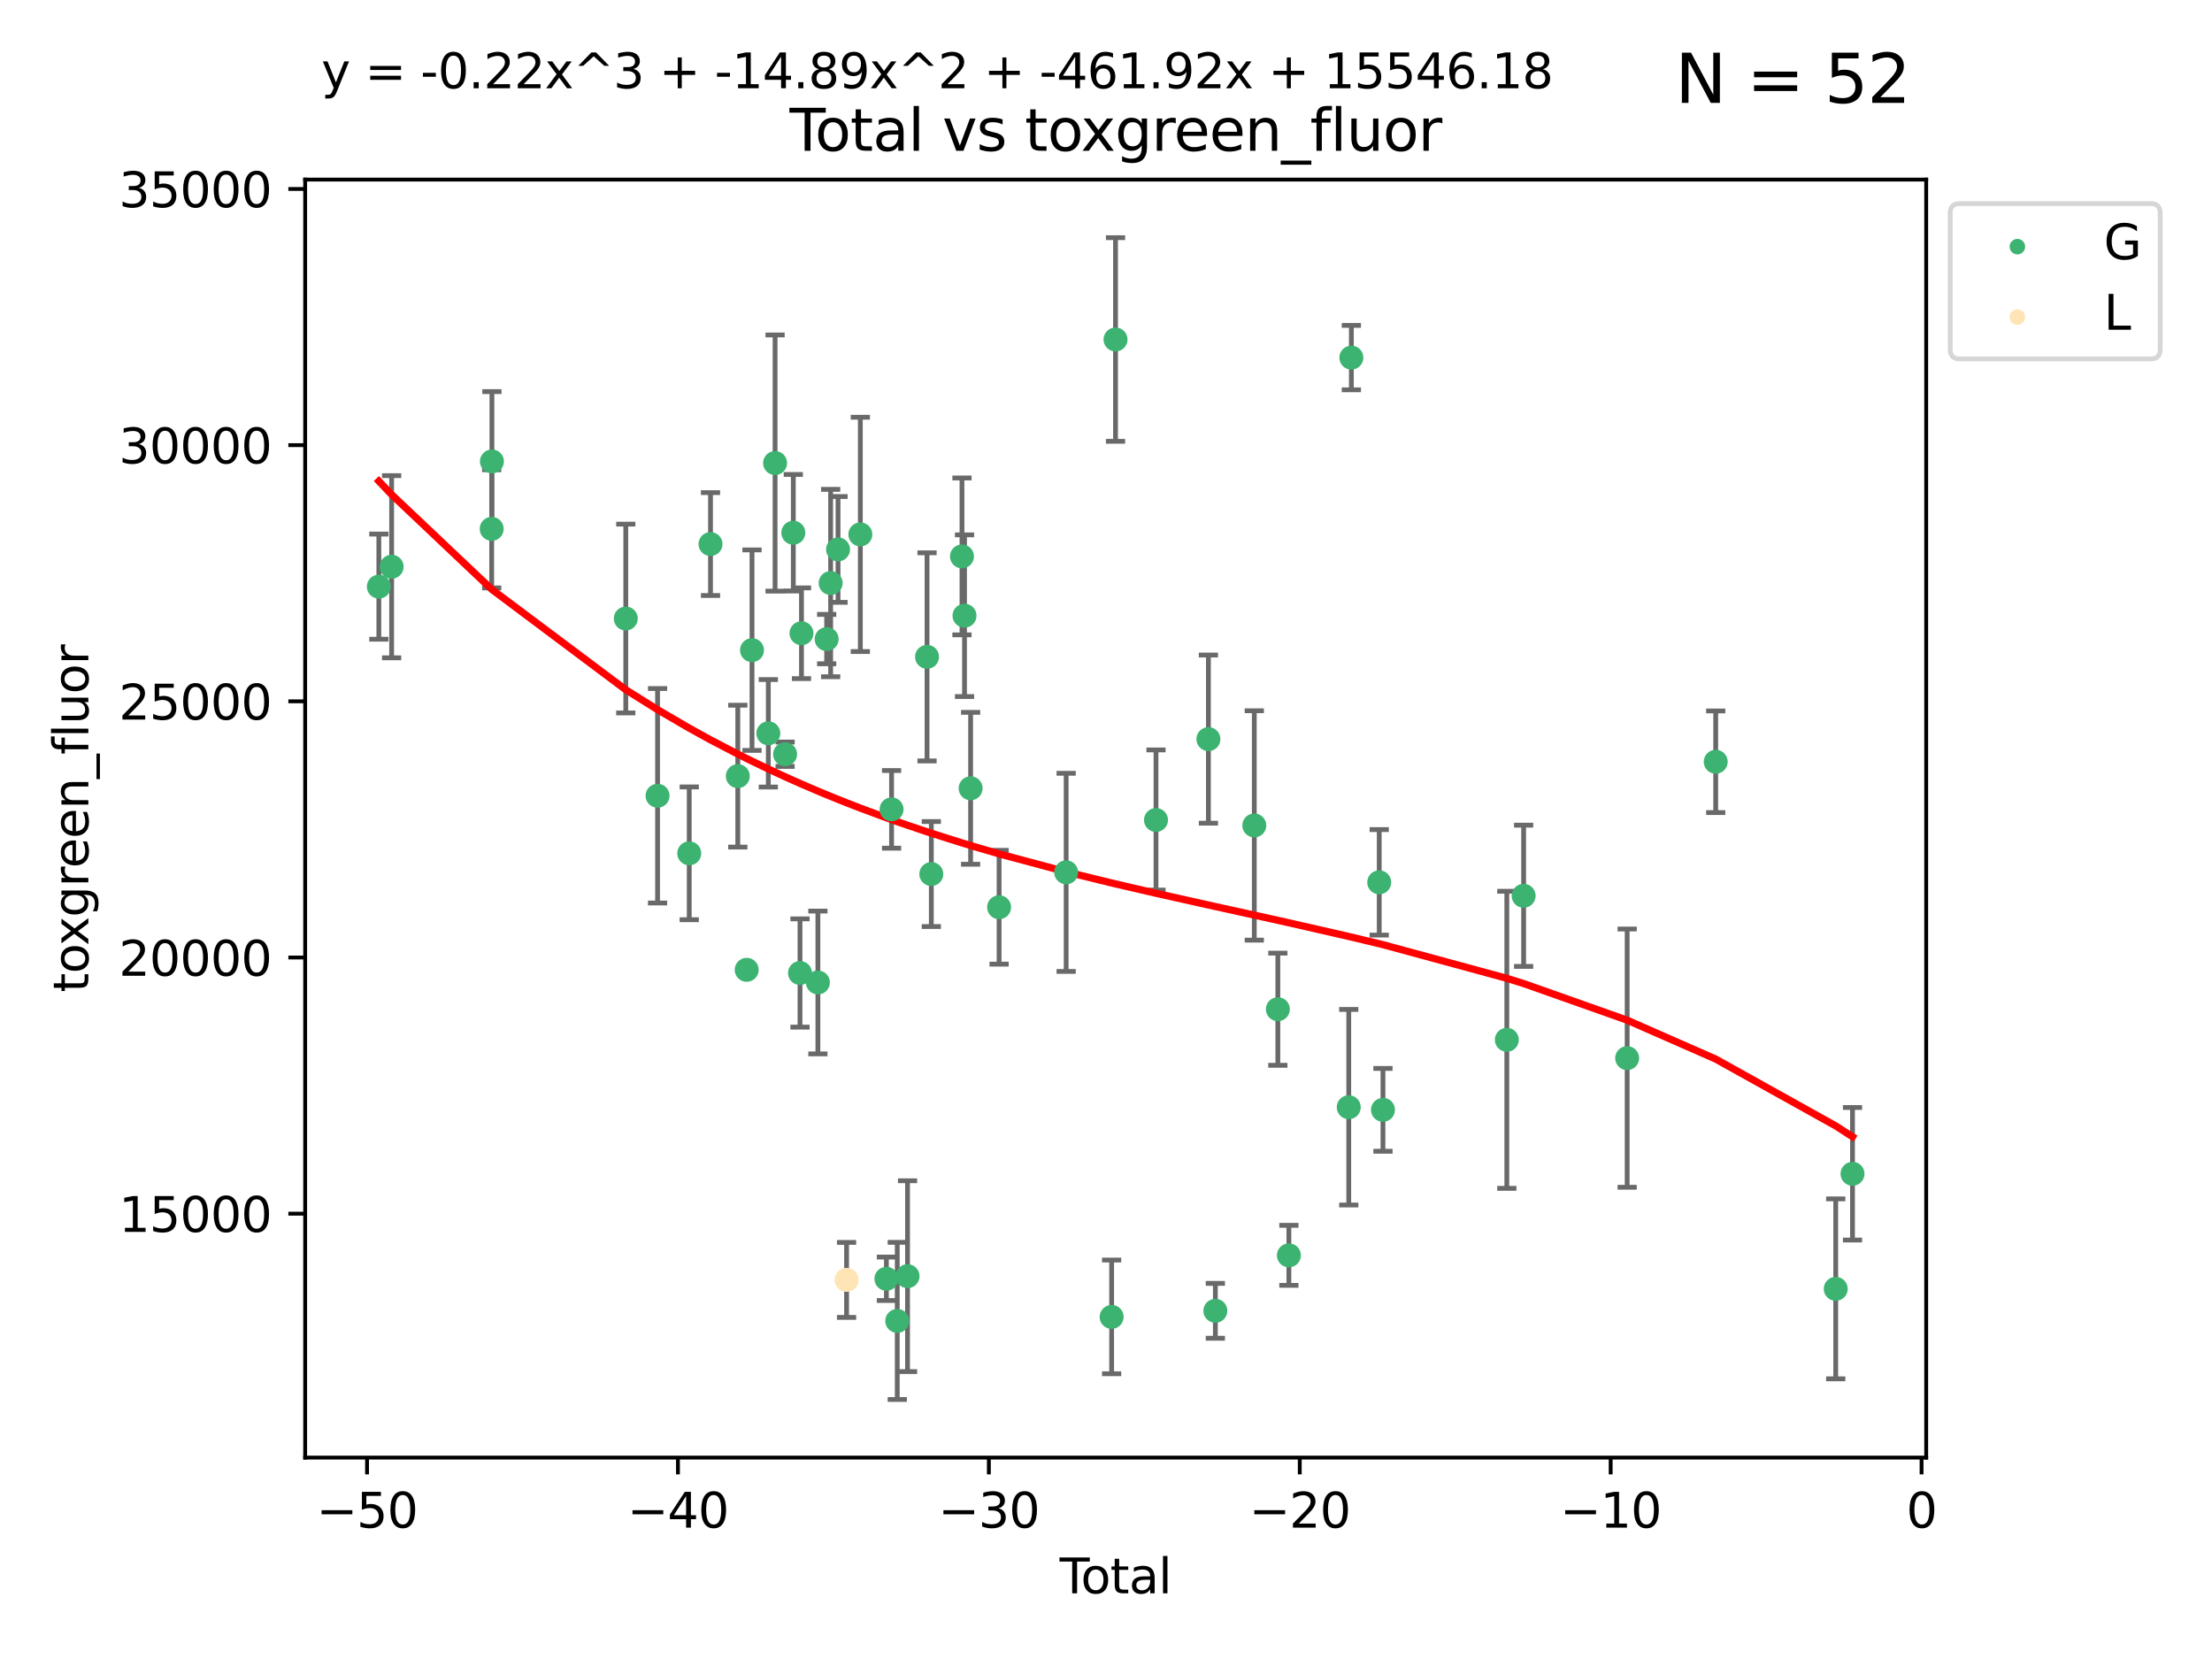 <?xml version="1.0" encoding="utf-8" standalone="no"?>
<!DOCTYPE svg PUBLIC "-//W3C//DTD SVG 1.1//EN"
  "http://www.w3.org/Graphics/SVG/1.1/DTD/svg11.dtd">
<svg xmlns:xlink="http://www.w3.org/1999/xlink" width="460.8pt" height="345.6pt" viewBox="0 0 460.8 345.6" xmlns="http://www.w3.org/2000/svg" version="1.1">
 <defs>
  <style type="text/css">*{stroke-linejoin: round; stroke-linecap: butt}</style>
 </defs>
 <g id="figure_1">
  <g id="patch_1">
   <path d="M 0 345.6 
L 460.8 345.6 
L 460.8 0 
L 0 0 
z
" style="fill: #ffffff"/>
  </g>
  <g id="axes_1">
   <g id="patch_2">
    <path d="M 63.571 303.64 
L 401.26 303.64 
L 401.26 37.411 
L 63.571 37.411 
z
" style="fill: #ffffff"/>
   </g>
   <g id="PathCollection_1">
    <defs>
     <path id="mb3a499cd19" d="M 0 1.118 
C 0.297 1.118 0.581 1 0.791 0.791 
C 1 0.581 1.118 0.297 1.118 0 
C 1.118 -0.297 1 -0.581 0.791 -0.791 
C 0.581 -1 0.297 -1.118 0 -1.118 
C -0.297 -1.118 -0.581 -1 -0.791 -0.791 
C -1 -0.581 -1.118 -0.297 -1.118 0 
C -1.118 0.297 -1 0.581 -0.791 0.791 
C -0.581 1 -0.297 1.118 0 1.118 
z
" style="stroke: #3cb371"/>
    </defs>
    <g clip-path="url(#pb1981b9538)">
     <use xlink:href="#mb3a499cd19" x="78.921" y="122.205" style="fill: #3cb371; stroke: #3cb371"/>
     <use xlink:href="#mb3a499cd19" x="81.585" y="118.06" style="fill: #3cb371; stroke: #3cb371"/>
     <use xlink:href="#mb3a499cd19" x="102.426" y="110.173" style="fill: #3cb371; stroke: #3cb371"/>
     <use xlink:href="#mb3a499cd19" x="102.476" y="96.122" style="fill: #3cb371; stroke: #3cb371"/>
     <use xlink:href="#mb3a499cd19" x="130.362" y="128.851" style="fill: #3cb371; stroke: #3cb371"/>
     <use xlink:href="#mb3a499cd19" x="136.981" y="165.771" style="fill: #3cb371; stroke: #3cb371"/>
     <use xlink:href="#mb3a499cd19" x="143.58" y="177.765" style="fill: #3cb371; stroke: #3cb371"/>
     <use xlink:href="#mb3a499cd19" x="148.013" y="113.337" style="fill: #3cb371; stroke: #3cb371"/>
     <use xlink:href="#mb3a499cd19" x="153.697" y="161.683" style="fill: #3cb371; stroke: #3cb371"/>
     <use xlink:href="#mb3a499cd19" x="155.551" y="202.031" style="fill: #3cb371; stroke: #3cb371"/>
     <use xlink:href="#mb3a499cd19" x="156.656" y="135.439" style="fill: #3cb371; stroke: #3cb371"/>
     <use xlink:href="#mb3a499cd19" x="160.055" y="152.759" style="fill: #3cb371; stroke: #3cb371"/>
     <use xlink:href="#mb3a499cd19" x="161.465" y="96.462" style="fill: #3cb371; stroke: #3cb371"/>
     <use xlink:href="#mb3a499cd19" x="163.55" y="157.12" style="fill: #3cb371; stroke: #3cb371"/>
     <use xlink:href="#mb3a499cd19" x="165.261" y="110.976" style="fill: #3cb371; stroke: #3cb371"/>
     <use xlink:href="#mb3a499cd19" x="166.655" y="202.696" style="fill: #3cb371; stroke: #3cb371"/>
     <use xlink:href="#mb3a499cd19" x="166.964" y="131.919" style="fill: #3cb371; stroke: #3cb371"/>
     <use xlink:href="#mb3a499cd19" x="170.383" y="204.667" style="fill: #3cb371; stroke: #3cb371"/>
     <use xlink:href="#mb3a499cd19" x="172.208" y="133.135" style="fill: #3cb371; stroke: #3cb371"/>
     <use xlink:href="#mb3a499cd19" x="173.039" y="121.458" style="fill: #3cb371; stroke: #3cb371"/>
     <use xlink:href="#mb3a499cd19" x="174.578" y="114.455" style="fill: #3cb371; stroke: #3cb371"/>
     <use xlink:href="#mb3a499cd19" x="179.225" y="111.326" style="fill: #3cb371; stroke: #3cb371"/>
     <use xlink:href="#mb3a499cd19" x="184.653" y="266.394" style="fill: #3cb371; stroke: #3cb371"/>
     <use xlink:href="#mb3a499cd19" x="185.73" y="168.602" style="fill: #3cb371; stroke: #3cb371"/>
     <use xlink:href="#mb3a499cd19" x="186.915" y="275.172" style="fill: #3cb371; stroke: #3cb371"/>
     <use xlink:href="#mb3a499cd19" x="189.057" y="265.85" style="fill: #3cb371; stroke: #3cb371"/>
     <use xlink:href="#mb3a499cd19" x="193.118" y="136.835" style="fill: #3cb371; stroke: #3cb371"/>
     <use xlink:href="#mb3a499cd19" x="194.01" y="182.076" style="fill: #3cb371; stroke: #3cb371"/>
     <use xlink:href="#mb3a499cd19" x="200.398" y="115.908" style="fill: #3cb371; stroke: #3cb371"/>
     <use xlink:href="#mb3a499cd19" x="200.926" y="128.26" style="fill: #3cb371; stroke: #3cb371"/>
     <use xlink:href="#mb3a499cd19" x="202.198" y="164.215" style="fill: #3cb371; stroke: #3cb371"/>
     <use xlink:href="#mb3a499cd19" x="208.13" y="188.993" style="fill: #3cb371; stroke: #3cb371"/>
     <use xlink:href="#mb3a499cd19" x="222.101" y="181.726" style="fill: #3cb371; stroke: #3cb371"/>
     <use xlink:href="#mb3a499cd19" x="231.574" y="274.335" style="fill: #3cb371; stroke: #3cb371"/>
     <use xlink:href="#mb3a499cd19" x="232.384" y="70.721" style="fill: #3cb371; stroke: #3cb371"/>
     <use xlink:href="#mb3a499cd19" x="240.814" y="170.823" style="fill: #3cb371; stroke: #3cb371"/>
     <use xlink:href="#mb3a499cd19" x="251.734" y="153.972" style="fill: #3cb371; stroke: #3cb371"/>
     <use xlink:href="#mb3a499cd19" x="253.181" y="273.065" style="fill: #3cb371; stroke: #3cb371"/>
     <use xlink:href="#mb3a499cd19" x="261.293" y="171.956" style="fill: #3cb371; stroke: #3cb371"/>
     <use xlink:href="#mb3a499cd19" x="266.199" y="210.239" style="fill: #3cb371; stroke: #3cb371"/>
     <use xlink:href="#mb3a499cd19" x="268.5" y="261.512" style="fill: #3cb371; stroke: #3cb371"/>
     <use xlink:href="#mb3a499cd19" x="280.97" y="230.656" style="fill: #3cb371; stroke: #3cb371"/>
     <use xlink:href="#mb3a499cd19" x="281.512" y="74.498" style="fill: #3cb371; stroke: #3cb371"/>
     <use xlink:href="#mb3a499cd19" x="287.318" y="183.805" style="fill: #3cb371; stroke: #3cb371"/>
     <use xlink:href="#mb3a499cd19" x="288.097" y="231.199" style="fill: #3cb371; stroke: #3cb371"/>
     <use xlink:href="#mb3a499cd19" x="313.898" y="216.609" style="fill: #3cb371; stroke: #3cb371"/>
     <use xlink:href="#mb3a499cd19" x="317.401" y="186.608" style="fill: #3cb371; stroke: #3cb371"/>
     <use xlink:href="#mb3a499cd19" x="338.967" y="220.428" style="fill: #3cb371; stroke: #3cb371"/>
     <use xlink:href="#mb3a499cd19" x="357.415" y="158.687" style="fill: #3cb371; stroke: #3cb371"/>
     <use xlink:href="#mb3a499cd19" x="382.415" y="268.492" style="fill: #3cb371; stroke: #3cb371"/>
     <use xlink:href="#mb3a499cd19" x="385.911" y="244.52" style="fill: #3cb371; stroke: #3cb371"/>
    </g>
   </g>
   <g id="PathCollection_2">
    <defs>
     <path id="m0cbe80bf72" d="M 0 1.118 
C 0.297 1.118 0.581 1 0.791 0.791 
C 1 0.581 1.118 0.297 1.118 0 
C 1.118 -0.297 1 -0.581 0.791 -0.791 
C 0.581 -1 0.297 -1.118 0 -1.118 
C -0.297 -1.118 -0.581 -1 -0.791 -0.791 
C -1 -0.581 -1.118 -0.297 -1.118 0 
C -1.118 0.297 -1 0.581 -0.791 0.791 
C -0.581 1 -0.297 1.118 0 1.118 
z
" style="stroke: #ffe4b5"/>
    </defs>
    <g clip-path="url(#pb1981b9538)">
     <use xlink:href="#m0cbe80bf72" x="176.357" y="266.626" style="fill: #ffe4b5; stroke: #ffe4b5"/>
    </g>
   </g>
   <g id="matplotlib.axis_1">
    <g id="xtick_1">
     <g id="line2d_1">
      <defs>
       <path id="m868b2efceb" d="M 0 0 
L 0 3.5 
" style="stroke: #000000; stroke-width: 0.8"/>
      </defs>
      <g>
       <use xlink:href="#m868b2efceb" x="76.462" y="303.64" style="stroke: #000000; stroke-width: 0.8"/>
      </g>
     </g>
     <g id="text_1">
      <!-- −50 -->
      <g transform="translate(65.909 318.238)scale(0.1 -0.1)">
       <defs>
        <path id="DejaVuSans-2212" d="M 678 2272 
L 4684 2272 
L 4684 1741 
L 678 1741 
L 678 2272 
z
" transform="scale(0.016)"/>
        <path id="DejaVuSans-35" d="M 691 4666 
L 3169 4666 
L 3169 4134 
L 1269 4134 
L 1269 2991 
Q 1406 3038 1543 3061 
Q 1681 3084 1819 3084 
Q 2600 3084 3056 2656 
Q 3513 2228 3513 1497 
Q 3513 744 3044 326 
Q 2575 -91 1722 -91 
Q 1428 -91 1123 -41 
Q 819 9 494 109 
L 494 744 
Q 775 591 1075 516 
Q 1375 441 1709 441 
Q 2250 441 2565 725 
Q 2881 1009 2881 1497 
Q 2881 1984 2565 2268 
Q 2250 2553 1709 2553 
Q 1456 2553 1204 2497 
Q 953 2441 691 2322 
L 691 4666 
z
" transform="scale(0.016)"/>
        <path id="DejaVuSans-30" d="M 2034 4250 
Q 1547 4250 1301 3770 
Q 1056 3291 1056 2328 
Q 1056 1369 1301 889 
Q 1547 409 2034 409 
Q 2525 409 2770 889 
Q 3016 1369 3016 2328 
Q 3016 3291 2770 3770 
Q 2525 4250 2034 4250 
z
M 2034 4750 
Q 2819 4750 3233 4129 
Q 3647 3509 3647 2328 
Q 3647 1150 3233 529 
Q 2819 -91 2034 -91 
Q 1250 -91 836 529 
Q 422 1150 422 2328 
Q 422 3509 836 4129 
Q 1250 4750 2034 4750 
z
" transform="scale(0.016)"/>
       </defs>
       <use xlink:href="#DejaVuSans-2212"/>
       <use xlink:href="#DejaVuSans-35" x="83.789"/>
       <use xlink:href="#DejaVuSans-30" x="147.412"/>
      </g>
     </g>
    </g>
    <g id="xtick_2">
     <g id="line2d_2">
      <g>
       <use xlink:href="#m868b2efceb" x="141.229" y="303.64" style="stroke: #000000; stroke-width: 0.8"/>
      </g>
     </g>
     <g id="text_2">
      <!-- −40 -->
      <g transform="translate(130.676 318.238)scale(0.1 -0.1)">
       <defs>
        <path id="DejaVuSans-34" d="M 2419 4116 
L 825 1625 
L 2419 1625 
L 2419 4116 
z
M 2253 4666 
L 3047 4666 
L 3047 1625 
L 3713 1625 
L 3713 1100 
L 3047 1100 
L 3047 0 
L 2419 0 
L 2419 1100 
L 313 1100 
L 313 1709 
L 2253 4666 
z
" transform="scale(0.016)"/>
       </defs>
       <use xlink:href="#DejaVuSans-2212"/>
       <use xlink:href="#DejaVuSans-34" x="83.789"/>
       <use xlink:href="#DejaVuSans-30" x="147.412"/>
      </g>
     </g>
    </g>
    <g id="xtick_3">
     <g id="line2d_3">
      <g>
       <use xlink:href="#m868b2efceb" x="205.996" y="303.64" style="stroke: #000000; stroke-width: 0.8"/>
      </g>
     </g>
     <g id="text_3">
      <!-- −30 -->
      <g transform="translate(195.444 318.238)scale(0.1 -0.1)">
       <defs>
        <path id="DejaVuSans-33" d="M 2597 2516 
Q 3050 2419 3304 2112 
Q 3559 1806 3559 1356 
Q 3559 666 3084 287 
Q 2609 -91 1734 -91 
Q 1441 -91 1130 -33 
Q 819 25 488 141 
L 488 750 
Q 750 597 1062 519 
Q 1375 441 1716 441 
Q 2309 441 2620 675 
Q 2931 909 2931 1356 
Q 2931 1769 2642 2001 
Q 2353 2234 1838 2234 
L 1294 2234 
L 1294 2753 
L 1863 2753 
Q 2328 2753 2575 2939 
Q 2822 3125 2822 3475 
Q 2822 3834 2567 4026 
Q 2313 4219 1838 4219 
Q 1578 4219 1281 4162 
Q 984 4106 628 3988 
L 628 4550 
Q 988 4650 1302 4700 
Q 1616 4750 1894 4750 
Q 2613 4750 3031 4423 
Q 3450 4097 3450 3541 
Q 3450 3153 3228 2886 
Q 3006 2619 2597 2516 
z
" transform="scale(0.016)"/>
       </defs>
       <use xlink:href="#DejaVuSans-2212"/>
       <use xlink:href="#DejaVuSans-33" x="83.789"/>
       <use xlink:href="#DejaVuSans-30" x="147.412"/>
      </g>
     </g>
    </g>
    <g id="xtick_4">
     <g id="line2d_4">
      <g>
       <use xlink:href="#m868b2efceb" x="270.763" y="303.64" style="stroke: #000000; stroke-width: 0.8"/>
      </g>
     </g>
     <g id="text_4">
      <!-- −20 -->
      <g transform="translate(260.211 318.238)scale(0.1 -0.1)">
       <defs>
        <path id="DejaVuSans-32" d="M 1228 531 
L 3431 531 
L 3431 0 
L 469 0 
L 469 531 
Q 828 903 1448 1529 
Q 2069 2156 2228 2338 
Q 2531 2678 2651 2914 
Q 2772 3150 2772 3378 
Q 2772 3750 2511 3984 
Q 2250 4219 1831 4219 
Q 1534 4219 1204 4116 
Q 875 4013 500 3803 
L 500 4441 
Q 881 4594 1212 4672 
Q 1544 4750 1819 4750 
Q 2544 4750 2975 4387 
Q 3406 4025 3406 3419 
Q 3406 3131 3298 2873 
Q 3191 2616 2906 2266 
Q 2828 2175 2409 1742 
Q 1991 1309 1228 531 
z
" transform="scale(0.016)"/>
       </defs>
       <use xlink:href="#DejaVuSans-2212"/>
       <use xlink:href="#DejaVuSans-32" x="83.789"/>
       <use xlink:href="#DejaVuSans-30" x="147.412"/>
      </g>
     </g>
    </g>
    <g id="xtick_5">
     <g id="line2d_5">
      <g>
       <use xlink:href="#m868b2efceb" x="335.531" y="303.64" style="stroke: #000000; stroke-width: 0.8"/>
      </g>
     </g>
     <g id="text_5">
      <!-- −10 -->
      <g transform="translate(324.978 318.238)scale(0.1 -0.1)">
       <defs>
        <path id="DejaVuSans-31" d="M 794 531 
L 1825 531 
L 1825 4091 
L 703 3866 
L 703 4441 
L 1819 4666 
L 2450 4666 
L 2450 531 
L 3481 531 
L 3481 0 
L 794 0 
L 794 531 
z
" transform="scale(0.016)"/>
       </defs>
       <use xlink:href="#DejaVuSans-2212"/>
       <use xlink:href="#DejaVuSans-31" x="83.789"/>
       <use xlink:href="#DejaVuSans-30" x="147.412"/>
      </g>
     </g>
    </g>
    <g id="xtick_6">
     <g id="line2d_6">
      <g>
       <use xlink:href="#m868b2efceb" x="400.298" y="303.64" style="stroke: #000000; stroke-width: 0.8"/>
      </g>
     </g>
     <g id="text_6">
      <!-- 0 -->
      <g transform="translate(397.117 318.238)scale(0.1 -0.1)">
       <use xlink:href="#DejaVuSans-30"/>
      </g>
     </g>
    </g>
    <g id="text_7">
     <!-- Total -->
     <g transform="translate(220.739 331.917)scale(0.1 -0.1)">
      <defs>
       <path id="DejaVuSans-54" d="M -19 4666 
L 3928 4666 
L 3928 4134 
L 2272 4134 
L 2272 0 
L 1638 0 
L 1638 4134 
L -19 4134 
L -19 4666 
z
" transform="scale(0.016)"/>
       <path id="DejaVuSans-6f" d="M 1959 3097 
Q 1497 3097 1228 2736 
Q 959 2375 959 1747 
Q 959 1119 1226 758 
Q 1494 397 1959 397 
Q 2419 397 2687 759 
Q 2956 1122 2956 1747 
Q 2956 2369 2687 2733 
Q 2419 3097 1959 3097 
z
M 1959 3584 
Q 2709 3584 3137 3096 
Q 3566 2609 3566 1747 
Q 3566 888 3137 398 
Q 2709 -91 1959 -91 
Q 1206 -91 779 398 
Q 353 888 353 1747 
Q 353 2609 779 3096 
Q 1206 3584 1959 3584 
z
" transform="scale(0.016)"/>
       <path id="DejaVuSans-74" d="M 1172 4494 
L 1172 3500 
L 2356 3500 
L 2356 3053 
L 1172 3053 
L 1172 1153 
Q 1172 725 1289 603 
Q 1406 481 1766 481 
L 2356 481 
L 2356 0 
L 1766 0 
Q 1100 0 847 248 
Q 594 497 594 1153 
L 594 3053 
L 172 3053 
L 172 3500 
L 594 3500 
L 594 4494 
L 1172 4494 
z
" transform="scale(0.016)"/>
       <path id="DejaVuSans-61" d="M 2194 1759 
Q 1497 1759 1228 1600 
Q 959 1441 959 1056 
Q 959 750 1161 570 
Q 1363 391 1709 391 
Q 2188 391 2477 730 
Q 2766 1069 2766 1631 
L 2766 1759 
L 2194 1759 
z
M 3341 1997 
L 3341 0 
L 2766 0 
L 2766 531 
Q 2569 213 2275 61 
Q 1981 -91 1556 -91 
Q 1019 -91 701 211 
Q 384 513 384 1019 
Q 384 1609 779 1909 
Q 1175 2209 1959 2209 
L 2766 2209 
L 2766 2266 
Q 2766 2663 2505 2880 
Q 2244 3097 1772 3097 
Q 1472 3097 1187 3025 
Q 903 2953 641 2809 
L 641 3341 
Q 956 3463 1253 3523 
Q 1550 3584 1831 3584 
Q 2591 3584 2966 3190 
Q 3341 2797 3341 1997 
z
" transform="scale(0.016)"/>
       <path id="DejaVuSans-6c" d="M 603 4863 
L 1178 4863 
L 1178 0 
L 603 0 
L 603 4863 
z
" transform="scale(0.016)"/>
      </defs>
      <use xlink:href="#DejaVuSans-54"/>
      <use xlink:href="#DejaVuSans-6f" x="44.084"/>
      <use xlink:href="#DejaVuSans-74" x="105.266"/>
      <use xlink:href="#DejaVuSans-61" x="144.475"/>
      <use xlink:href="#DejaVuSans-6c" x="205.754"/>
     </g>
    </g>
   </g>
   <g id="matplotlib.axis_2">
    <g id="ytick_1">
     <g id="line2d_7">
      <defs>
       <path id="m6bf82a3329" d="M 0 0 
L -3.5 0 
" style="stroke: #000000; stroke-width: 0.8"/>
      </defs>
      <g>
       <use xlink:href="#m6bf82a3329" x="63.571" y="252.829" style="stroke: #000000; stroke-width: 0.8"/>
      </g>
     </g>
     <g id="text_8">
      <!-- 15000 -->
      <g transform="translate(24.759 256.628)scale(0.1 -0.1)">
       <use xlink:href="#DejaVuSans-31"/>
       <use xlink:href="#DejaVuSans-35" x="63.623"/>
       <use xlink:href="#DejaVuSans-30" x="127.246"/>
       <use xlink:href="#DejaVuSans-30" x="190.869"/>
       <use xlink:href="#DejaVuSans-30" x="254.492"/>
      </g>
     </g>
    </g>
    <g id="ytick_2">
     <g id="line2d_8">
      <g>
       <use xlink:href="#m6bf82a3329" x="63.571" y="199.464" style="stroke: #000000; stroke-width: 0.8"/>
      </g>
     </g>
     <g id="text_9">
      <!-- 20000 -->
      <g transform="translate(24.759 203.263)scale(0.1 -0.1)">
       <use xlink:href="#DejaVuSans-32"/>
       <use xlink:href="#DejaVuSans-30" x="63.623"/>
       <use xlink:href="#DejaVuSans-30" x="127.246"/>
       <use xlink:href="#DejaVuSans-30" x="190.869"/>
       <use xlink:href="#DejaVuSans-30" x="254.492"/>
      </g>
     </g>
    </g>
    <g id="ytick_3">
     <g id="line2d_9">
      <g>
       <use xlink:href="#m6bf82a3329" x="63.571" y="146.098" style="stroke: #000000; stroke-width: 0.8"/>
      </g>
     </g>
     <g id="text_10">
      <!-- 25000 -->
      <g transform="translate(24.759 149.897)scale(0.1 -0.1)">
       <use xlink:href="#DejaVuSans-32"/>
       <use xlink:href="#DejaVuSans-35" x="63.623"/>
       <use xlink:href="#DejaVuSans-30" x="127.246"/>
       <use xlink:href="#DejaVuSans-30" x="190.869"/>
       <use xlink:href="#DejaVuSans-30" x="254.492"/>
      </g>
     </g>
    </g>
    <g id="ytick_4">
     <g id="line2d_10">
      <g>
       <use xlink:href="#m6bf82a3329" x="63.571" y="92.733" style="stroke: #000000; stroke-width: 0.8"/>
      </g>
     </g>
     <g id="text_11">
      <!-- 30000 -->
      <g transform="translate(24.759 96.532)scale(0.1 -0.1)">
       <use xlink:href="#DejaVuSans-33"/>
       <use xlink:href="#DejaVuSans-30" x="63.623"/>
       <use xlink:href="#DejaVuSans-30" x="127.246"/>
       <use xlink:href="#DejaVuSans-30" x="190.869"/>
       <use xlink:href="#DejaVuSans-30" x="254.492"/>
      </g>
     </g>
    </g>
    <g id="ytick_5">
     <g id="line2d_11">
      <g>
       <use xlink:href="#m6bf82a3329" x="63.571" y="39.367" style="stroke: #000000; stroke-width: 0.8"/>
      </g>
     </g>
     <g id="text_12">
      <!-- 35000 -->
      <g transform="translate(24.759 43.166)scale(0.1 -0.1)">
       <use xlink:href="#DejaVuSans-33"/>
       <use xlink:href="#DejaVuSans-35" x="63.623"/>
       <use xlink:href="#DejaVuSans-30" x="127.246"/>
       <use xlink:href="#DejaVuSans-30" x="190.869"/>
       <use xlink:href="#DejaVuSans-30" x="254.492"/>
      </g>
     </g>
    </g>
    <g id="text_13">
     <!-- toxgreen_fluor -->
     <g transform="translate(18.401 206.72)rotate(-90)scale(0.1 -0.1)">
      <defs>
       <path id="DejaVuSans-78" d="M 3513 3500 
L 2247 1797 
L 3578 0 
L 2900 0 
L 1881 1375 
L 863 0 
L 184 0 
L 1544 1831 
L 300 3500 
L 978 3500 
L 1906 2253 
L 2834 3500 
L 3513 3500 
z
" transform="scale(0.016)"/>
       <path id="DejaVuSans-67" d="M 2906 1791 
Q 2906 2416 2648 2759 
Q 2391 3103 1925 3103 
Q 1463 3103 1205 2759 
Q 947 2416 947 1791 
Q 947 1169 1205 825 
Q 1463 481 1925 481 
Q 2391 481 2648 825 
Q 2906 1169 2906 1791 
z
M 3481 434 
Q 3481 -459 3084 -895 
Q 2688 -1331 1869 -1331 
Q 1566 -1331 1297 -1286 
Q 1028 -1241 775 -1147 
L 775 -588 
Q 1028 -725 1275 -790 
Q 1522 -856 1778 -856 
Q 2344 -856 2625 -561 
Q 2906 -266 2906 331 
L 2906 616 
Q 2728 306 2450 153 
Q 2172 0 1784 0 
Q 1141 0 747 490 
Q 353 981 353 1791 
Q 353 2603 747 3093 
Q 1141 3584 1784 3584 
Q 2172 3584 2450 3431 
Q 2728 3278 2906 2969 
L 2906 3500 
L 3481 3500 
L 3481 434 
z
" transform="scale(0.016)"/>
       <path id="DejaVuSans-72" d="M 2631 2963 
Q 2534 3019 2420 3045 
Q 2306 3072 2169 3072 
Q 1681 3072 1420 2755 
Q 1159 2438 1159 1844 
L 1159 0 
L 581 0 
L 581 3500 
L 1159 3500 
L 1159 2956 
Q 1341 3275 1631 3429 
Q 1922 3584 2338 3584 
Q 2397 3584 2469 3576 
Q 2541 3569 2628 3553 
L 2631 2963 
z
" transform="scale(0.016)"/>
       <path id="DejaVuSans-65" d="M 3597 1894 
L 3597 1613 
L 953 1613 
Q 991 1019 1311 708 
Q 1631 397 2203 397 
Q 2534 397 2845 478 
Q 3156 559 3463 722 
L 3463 178 
Q 3153 47 2828 -22 
Q 2503 -91 2169 -91 
Q 1331 -91 842 396 
Q 353 884 353 1716 
Q 353 2575 817 3079 
Q 1281 3584 2069 3584 
Q 2775 3584 3186 3129 
Q 3597 2675 3597 1894 
z
M 3022 2063 
Q 3016 2534 2758 2815 
Q 2500 3097 2075 3097 
Q 1594 3097 1305 2825 
Q 1016 2553 972 2059 
L 3022 2063 
z
" transform="scale(0.016)"/>
       <path id="DejaVuSans-6e" d="M 3513 2113 
L 3513 0 
L 2938 0 
L 2938 2094 
Q 2938 2591 2744 2837 
Q 2550 3084 2163 3084 
Q 1697 3084 1428 2787 
Q 1159 2491 1159 1978 
L 1159 0 
L 581 0 
L 581 3500 
L 1159 3500 
L 1159 2956 
Q 1366 3272 1645 3428 
Q 1925 3584 2291 3584 
Q 2894 3584 3203 3211 
Q 3513 2838 3513 2113 
z
" transform="scale(0.016)"/>
       <path id="DejaVuSans-5f" d="M 3263 -1063 
L 3263 -1509 
L -63 -1509 
L -63 -1063 
L 3263 -1063 
z
" transform="scale(0.016)"/>
       <path id="DejaVuSans-66" d="M 2375 4863 
L 2375 4384 
L 1825 4384 
Q 1516 4384 1395 4259 
Q 1275 4134 1275 3809 
L 1275 3500 
L 2222 3500 
L 2222 3053 
L 1275 3053 
L 1275 0 
L 697 0 
L 697 3053 
L 147 3053 
L 147 3500 
L 697 3500 
L 697 3744 
Q 697 4328 969 4595 
Q 1241 4863 1831 4863 
L 2375 4863 
z
" transform="scale(0.016)"/>
       <path id="DejaVuSans-75" d="M 544 1381 
L 544 3500 
L 1119 3500 
L 1119 1403 
Q 1119 906 1312 657 
Q 1506 409 1894 409 
Q 2359 409 2629 706 
Q 2900 1003 2900 1516 
L 2900 3500 
L 3475 3500 
L 3475 0 
L 2900 0 
L 2900 538 
Q 2691 219 2414 64 
Q 2138 -91 1772 -91 
Q 1169 -91 856 284 
Q 544 659 544 1381 
z
M 1991 3584 
L 1991 3584 
z
" transform="scale(0.016)"/>
      </defs>
      <use xlink:href="#DejaVuSans-74"/>
      <use xlink:href="#DejaVuSans-6f" x="39.209"/>
      <use xlink:href="#DejaVuSans-78" x="97.266"/>
      <use xlink:href="#DejaVuSans-67" x="156.445"/>
      <use xlink:href="#DejaVuSans-72" x="219.922"/>
      <use xlink:href="#DejaVuSans-65" x="258.785"/>
      <use xlink:href="#DejaVuSans-65" x="320.309"/>
      <use xlink:href="#DejaVuSans-6e" x="381.832"/>
      <use xlink:href="#DejaVuSans-5f" x="445.211"/>
      <use xlink:href="#DejaVuSans-66" x="495.211"/>
      <use xlink:href="#DejaVuSans-6c" x="530.416"/>
      <use xlink:href="#DejaVuSans-75" x="558.199"/>
      <use xlink:href="#DejaVuSans-6f" x="621.578"/>
      <use xlink:href="#DejaVuSans-72" x="682.76"/>
     </g>
    </g>
   </g>
   <g id="LineCollection_1">
    <path d="M 78.921 133.157 
L 78.921 111.254 
" clip-path="url(#pb1981b9538)" style="fill: none; stroke: #696969"/>
    <path d="M 81.585 137.034 
L 81.585 99.086 
" clip-path="url(#pb1981b9538)" style="fill: none; stroke: #696969"/>
    <path d="M 102.426 122.476 
L 102.426 97.87 
" clip-path="url(#pb1981b9538)" style="fill: none; stroke: #696969"/>
    <path d="M 102.476 110.663 
L 102.476 81.58 
" clip-path="url(#pb1981b9538)" style="fill: none; stroke: #696969"/>
    <path d="M 130.362 148.52 
L 130.362 109.182 
" clip-path="url(#pb1981b9538)" style="fill: none; stroke: #696969"/>
    <path d="M 136.981 188.108 
L 136.981 143.434 
" clip-path="url(#pb1981b9538)" style="fill: none; stroke: #696969"/>
    <path d="M 143.58 191.594 
L 143.58 163.936 
" clip-path="url(#pb1981b9538)" style="fill: none; stroke: #696969"/>
    <path d="M 148.013 124.055 
L 148.013 102.62 
" clip-path="url(#pb1981b9538)" style="fill: none; stroke: #696969"/>
    <path d="M 153.697 176.458 
L 153.697 146.907 
" clip-path="url(#pb1981b9538)" style="fill: none; stroke: #696969"/>
    <path d="M 155.551 202.829 
L 155.551 201.232 
" clip-path="url(#pb1981b9538)" style="fill: none; stroke: #696969"/>
    <path d="M 156.656 156.322 
L 156.656 114.557 
" clip-path="url(#pb1981b9538)" style="fill: none; stroke: #696969"/>
    <path d="M 160.055 163.955 
L 160.055 141.562 
" clip-path="url(#pb1981b9538)" style="fill: none; stroke: #696969"/>
    <path d="M 161.465 123.148 
L 161.465 69.776 
" clip-path="url(#pb1981b9538)" style="fill: none; stroke: #696969"/>
    <path d="M 163.55 159.657 
L 163.55 154.583 
" clip-path="url(#pb1981b9538)" style="fill: none; stroke: #696969"/>
    <path d="M 165.261 123.112 
L 165.261 98.84 
" clip-path="url(#pb1981b9538)" style="fill: none; stroke: #696969"/>
    <path d="M 166.655 213.972 
L 166.655 191.42 
" clip-path="url(#pb1981b9538)" style="fill: none; stroke: #696969"/>
    <path d="M 166.964 141.367 
L 166.964 122.472 
" clip-path="url(#pb1981b9538)" style="fill: none; stroke: #696969"/>
    <path d="M 170.383 219.541 
L 170.383 189.794 
" clip-path="url(#pb1981b9538)" style="fill: none; stroke: #696969"/>
    <path d="M 172.208 138.276 
L 172.208 127.994 
" clip-path="url(#pb1981b9538)" style="fill: none; stroke: #696969"/>
    <path d="M 173.039 140.976 
L 173.039 101.94 
" clip-path="url(#pb1981b9538)" style="fill: none; stroke: #696969"/>
    <path d="M 174.578 125.479 
L 174.578 103.432 
" clip-path="url(#pb1981b9538)" style="fill: none; stroke: #696969"/>
    <path d="M 179.225 135.731 
L 179.225 86.921 
" clip-path="url(#pb1981b9538)" style="fill: none; stroke: #696969"/>
    <path d="M 184.653 270.917 
L 184.653 261.871 
" clip-path="url(#pb1981b9538)" style="fill: none; stroke: #696969"/>
    <path d="M 185.73 176.69 
L 185.73 160.514 
" clip-path="url(#pb1981b9538)" style="fill: none; stroke: #696969"/>
    <path d="M 186.915 291.539 
L 186.915 258.805 
" clip-path="url(#pb1981b9538)" style="fill: none; stroke: #696969"/>
    <path d="M 189.057 285.723 
L 189.057 245.978 
" clip-path="url(#pb1981b9538)" style="fill: none; stroke: #696969"/>
    <path d="M 193.118 158.516 
L 193.118 115.154 
" clip-path="url(#pb1981b9538)" style="fill: none; stroke: #696969"/>
    <path d="M 194.01 193.014 
L 194.01 171.138 
" clip-path="url(#pb1981b9538)" style="fill: none; stroke: #696969"/>
    <path d="M 200.398 132.248 
L 200.398 99.568 
" clip-path="url(#pb1981b9538)" style="fill: none; stroke: #696969"/>
    <path d="M 200.926 145.102 
L 200.926 111.419 
" clip-path="url(#pb1981b9538)" style="fill: none; stroke: #696969"/>
    <path d="M 202.198 180.035 
L 202.198 148.395 
" clip-path="url(#pb1981b9538)" style="fill: none; stroke: #696969"/>
    <path d="M 208.13 200.849 
L 208.13 177.138 
" clip-path="url(#pb1981b9538)" style="fill: none; stroke: #696969"/>
    <path d="M 222.101 202.364 
L 222.101 161.088 
" clip-path="url(#pb1981b9538)" style="fill: none; stroke: #696969"/>
    <path d="M 231.574 286.182 
L 231.574 262.489 
" clip-path="url(#pb1981b9538)" style="fill: none; stroke: #696969"/>
    <path d="M 232.384 91.93 
L 232.384 49.513 
" clip-path="url(#pb1981b9538)" style="fill: none; stroke: #696969"/>
    <path d="M 240.814 185.424 
L 240.814 156.221 
" clip-path="url(#pb1981b9538)" style="fill: none; stroke: #696969"/>
    <path d="M 251.734 171.485 
L 251.734 136.46 
" clip-path="url(#pb1981b9538)" style="fill: none; stroke: #696969"/>
    <path d="M 253.181 278.778 
L 253.181 267.351 
" clip-path="url(#pb1981b9538)" style="fill: none; stroke: #696969"/>
    <path d="M 261.293 195.848 
L 261.293 148.065 
" clip-path="url(#pb1981b9538)" style="fill: none; stroke: #696969"/>
    <path d="M 266.199 221.922 
L 266.199 198.557 
" clip-path="url(#pb1981b9538)" style="fill: none; stroke: #696969"/>
    <path d="M 268.5 267.765 
L 268.5 255.26 
" clip-path="url(#pb1981b9538)" style="fill: none; stroke: #696969"/>
    <path d="M 280.97 251.025 
L 280.97 210.286 
" clip-path="url(#pb1981b9538)" style="fill: none; stroke: #696969"/>
    <path d="M 281.512 81.207 
L 281.512 67.79 
" clip-path="url(#pb1981b9538)" style="fill: none; stroke: #696969"/>
    <path d="M 287.318 194.792 
L 287.318 172.819 
" clip-path="url(#pb1981b9538)" style="fill: none; stroke: #696969"/>
    <path d="M 288.097 239.823 
L 288.097 222.574 
" clip-path="url(#pb1981b9538)" style="fill: none; stroke: #696969"/>
    <path d="M 313.898 247.555 
L 313.898 185.664 
" clip-path="url(#pb1981b9538)" style="fill: none; stroke: #696969"/>
    <path d="M 317.401 201.319 
L 317.401 171.897 
" clip-path="url(#pb1981b9538)" style="fill: none; stroke: #696969"/>
    <path d="M 338.967 247.327 
L 338.967 193.529 
" clip-path="url(#pb1981b9538)" style="fill: none; stroke: #696969"/>
    <path d="M 357.415 169.271 
L 357.415 148.103 
" clip-path="url(#pb1981b9538)" style="fill: none; stroke: #696969"/>
    <path d="M 382.415 287.234 
L 382.415 249.75 
" clip-path="url(#pb1981b9538)" style="fill: none; stroke: #696969"/>
    <path d="M 385.911 258.328 
L 385.911 230.713 
" clip-path="url(#pb1981b9538)" style="fill: none; stroke: #696969"/>
   </g>
   <g id="line2d_12">
    <defs>
     <path id="mcaf33a9ee1" d="M 2 0 
L -2 -0 
" style="stroke: #696969"/>
    </defs>
    <g clip-path="url(#pb1981b9538)">
     <use xlink:href="#mcaf33a9ee1" x="78.921" y="133.157" style="fill: #696969; stroke: #696969"/>
     <use xlink:href="#mcaf33a9ee1" x="81.585" y="137.034" style="fill: #696969; stroke: #696969"/>
     <use xlink:href="#mcaf33a9ee1" x="102.426" y="122.476" style="fill: #696969; stroke: #696969"/>
     <use xlink:href="#mcaf33a9ee1" x="102.476" y="110.663" style="fill: #696969; stroke: #696969"/>
     <use xlink:href="#mcaf33a9ee1" x="130.362" y="148.52" style="fill: #696969; stroke: #696969"/>
     <use xlink:href="#mcaf33a9ee1" x="136.981" y="188.108" style="fill: #696969; stroke: #696969"/>
     <use xlink:href="#mcaf33a9ee1" x="143.58" y="191.594" style="fill: #696969; stroke: #696969"/>
     <use xlink:href="#mcaf33a9ee1" x="148.013" y="124.055" style="fill: #696969; stroke: #696969"/>
     <use xlink:href="#mcaf33a9ee1" x="153.697" y="176.458" style="fill: #696969; stroke: #696969"/>
     <use xlink:href="#mcaf33a9ee1" x="155.551" y="202.829" style="fill: #696969; stroke: #696969"/>
     <use xlink:href="#mcaf33a9ee1" x="156.656" y="156.322" style="fill: #696969; stroke: #696969"/>
     <use xlink:href="#mcaf33a9ee1" x="160.055" y="163.955" style="fill: #696969; stroke: #696969"/>
     <use xlink:href="#mcaf33a9ee1" x="161.465" y="123.148" style="fill: #696969; stroke: #696969"/>
     <use xlink:href="#mcaf33a9ee1" x="163.55" y="159.657" style="fill: #696969; stroke: #696969"/>
     <use xlink:href="#mcaf33a9ee1" x="165.261" y="123.112" style="fill: #696969; stroke: #696969"/>
     <use xlink:href="#mcaf33a9ee1" x="166.655" y="213.972" style="fill: #696969; stroke: #696969"/>
     <use xlink:href="#mcaf33a9ee1" x="166.964" y="141.367" style="fill: #696969; stroke: #696969"/>
     <use xlink:href="#mcaf33a9ee1" x="170.383" y="219.541" style="fill: #696969; stroke: #696969"/>
     <use xlink:href="#mcaf33a9ee1" x="172.208" y="138.276" style="fill: #696969; stroke: #696969"/>
     <use xlink:href="#mcaf33a9ee1" x="173.039" y="140.976" style="fill: #696969; stroke: #696969"/>
     <use xlink:href="#mcaf33a9ee1" x="174.578" y="125.479" style="fill: #696969; stroke: #696969"/>
     <use xlink:href="#mcaf33a9ee1" x="179.225" y="135.731" style="fill: #696969; stroke: #696969"/>
     <use xlink:href="#mcaf33a9ee1" x="184.653" y="270.917" style="fill: #696969; stroke: #696969"/>
     <use xlink:href="#mcaf33a9ee1" x="185.73" y="176.69" style="fill: #696969; stroke: #696969"/>
     <use xlink:href="#mcaf33a9ee1" x="186.915" y="291.539" style="fill: #696969; stroke: #696969"/>
     <use xlink:href="#mcaf33a9ee1" x="189.057" y="285.723" style="fill: #696969; stroke: #696969"/>
     <use xlink:href="#mcaf33a9ee1" x="193.118" y="158.516" style="fill: #696969; stroke: #696969"/>
     <use xlink:href="#mcaf33a9ee1" x="194.01" y="193.014" style="fill: #696969; stroke: #696969"/>
     <use xlink:href="#mcaf33a9ee1" x="200.398" y="132.248" style="fill: #696969; stroke: #696969"/>
     <use xlink:href="#mcaf33a9ee1" x="200.926" y="145.102" style="fill: #696969; stroke: #696969"/>
     <use xlink:href="#mcaf33a9ee1" x="202.198" y="180.035" style="fill: #696969; stroke: #696969"/>
     <use xlink:href="#mcaf33a9ee1" x="208.13" y="200.849" style="fill: #696969; stroke: #696969"/>
     <use xlink:href="#mcaf33a9ee1" x="222.101" y="202.364" style="fill: #696969; stroke: #696969"/>
     <use xlink:href="#mcaf33a9ee1" x="231.574" y="286.182" style="fill: #696969; stroke: #696969"/>
     <use xlink:href="#mcaf33a9ee1" x="232.384" y="91.93" style="fill: #696969; stroke: #696969"/>
     <use xlink:href="#mcaf33a9ee1" x="240.814" y="185.424" style="fill: #696969; stroke: #696969"/>
     <use xlink:href="#mcaf33a9ee1" x="251.734" y="171.485" style="fill: #696969; stroke: #696969"/>
     <use xlink:href="#mcaf33a9ee1" x="253.181" y="278.778" style="fill: #696969; stroke: #696969"/>
     <use xlink:href="#mcaf33a9ee1" x="261.293" y="195.848" style="fill: #696969; stroke: #696969"/>
     <use xlink:href="#mcaf33a9ee1" x="266.199" y="221.922" style="fill: #696969; stroke: #696969"/>
     <use xlink:href="#mcaf33a9ee1" x="268.5" y="267.765" style="fill: #696969; stroke: #696969"/>
     <use xlink:href="#mcaf33a9ee1" x="280.97" y="251.025" style="fill: #696969; stroke: #696969"/>
     <use xlink:href="#mcaf33a9ee1" x="281.512" y="81.207" style="fill: #696969; stroke: #696969"/>
     <use xlink:href="#mcaf33a9ee1" x="287.318" y="194.792" style="fill: #696969; stroke: #696969"/>
     <use xlink:href="#mcaf33a9ee1" x="288.097" y="239.823" style="fill: #696969; stroke: #696969"/>
     <use xlink:href="#mcaf33a9ee1" x="313.898" y="247.555" style="fill: #696969; stroke: #696969"/>
     <use xlink:href="#mcaf33a9ee1" x="317.401" y="201.319" style="fill: #696969; stroke: #696969"/>
     <use xlink:href="#mcaf33a9ee1" x="338.967" y="247.327" style="fill: #696969; stroke: #696969"/>
     <use xlink:href="#mcaf33a9ee1" x="357.415" y="169.271" style="fill: #696969; stroke: #696969"/>
     <use xlink:href="#mcaf33a9ee1" x="382.415" y="287.234" style="fill: #696969; stroke: #696969"/>
     <use xlink:href="#mcaf33a9ee1" x="385.911" y="258.328" style="fill: #696969; stroke: #696969"/>
    </g>
   </g>
   <g id="line2d_13">
    <g clip-path="url(#pb1981b9538)">
     <use xlink:href="#mcaf33a9ee1" x="78.921" y="111.254" style="fill: #696969; stroke: #696969"/>
     <use xlink:href="#mcaf33a9ee1" x="81.585" y="99.086" style="fill: #696969; stroke: #696969"/>
     <use xlink:href="#mcaf33a9ee1" x="102.426" y="97.87" style="fill: #696969; stroke: #696969"/>
     <use xlink:href="#mcaf33a9ee1" x="102.476" y="81.58" style="fill: #696969; stroke: #696969"/>
     <use xlink:href="#mcaf33a9ee1" x="130.362" y="109.182" style="fill: #696969; stroke: #696969"/>
     <use xlink:href="#mcaf33a9ee1" x="136.981" y="143.434" style="fill: #696969; stroke: #696969"/>
     <use xlink:href="#mcaf33a9ee1" x="143.58" y="163.936" style="fill: #696969; stroke: #696969"/>
     <use xlink:href="#mcaf33a9ee1" x="148.013" y="102.62" style="fill: #696969; stroke: #696969"/>
     <use xlink:href="#mcaf33a9ee1" x="153.697" y="146.907" style="fill: #696969; stroke: #696969"/>
     <use xlink:href="#mcaf33a9ee1" x="155.551" y="201.232" style="fill: #696969; stroke: #696969"/>
     <use xlink:href="#mcaf33a9ee1" x="156.656" y="114.557" style="fill: #696969; stroke: #696969"/>
     <use xlink:href="#mcaf33a9ee1" x="160.055" y="141.562" style="fill: #696969; stroke: #696969"/>
     <use xlink:href="#mcaf33a9ee1" x="161.465" y="69.776" style="fill: #696969; stroke: #696969"/>
     <use xlink:href="#mcaf33a9ee1" x="163.55" y="154.583" style="fill: #696969; stroke: #696969"/>
     <use xlink:href="#mcaf33a9ee1" x="165.261" y="98.84" style="fill: #696969; stroke: #696969"/>
     <use xlink:href="#mcaf33a9ee1" x="166.655" y="191.42" style="fill: #696969; stroke: #696969"/>
     <use xlink:href="#mcaf33a9ee1" x="166.964" y="122.472" style="fill: #696969; stroke: #696969"/>
     <use xlink:href="#mcaf33a9ee1" x="170.383" y="189.794" style="fill: #696969; stroke: #696969"/>
     <use xlink:href="#mcaf33a9ee1" x="172.208" y="127.994" style="fill: #696969; stroke: #696969"/>
     <use xlink:href="#mcaf33a9ee1" x="173.039" y="101.94" style="fill: #696969; stroke: #696969"/>
     <use xlink:href="#mcaf33a9ee1" x="174.578" y="103.432" style="fill: #696969; stroke: #696969"/>
     <use xlink:href="#mcaf33a9ee1" x="179.225" y="86.921" style="fill: #696969; stroke: #696969"/>
     <use xlink:href="#mcaf33a9ee1" x="184.653" y="261.871" style="fill: #696969; stroke: #696969"/>
     <use xlink:href="#mcaf33a9ee1" x="185.73" y="160.514" style="fill: #696969; stroke: #696969"/>
     <use xlink:href="#mcaf33a9ee1" x="186.915" y="258.805" style="fill: #696969; stroke: #696969"/>
     <use xlink:href="#mcaf33a9ee1" x="189.057" y="245.978" style="fill: #696969; stroke: #696969"/>
     <use xlink:href="#mcaf33a9ee1" x="193.118" y="115.154" style="fill: #696969; stroke: #696969"/>
     <use xlink:href="#mcaf33a9ee1" x="194.01" y="171.138" style="fill: #696969; stroke: #696969"/>
     <use xlink:href="#mcaf33a9ee1" x="200.398" y="99.568" style="fill: #696969; stroke: #696969"/>
     <use xlink:href="#mcaf33a9ee1" x="200.926" y="111.419" style="fill: #696969; stroke: #696969"/>
     <use xlink:href="#mcaf33a9ee1" x="202.198" y="148.395" style="fill: #696969; stroke: #696969"/>
     <use xlink:href="#mcaf33a9ee1" x="208.13" y="177.138" style="fill: #696969; stroke: #696969"/>
     <use xlink:href="#mcaf33a9ee1" x="222.101" y="161.088" style="fill: #696969; stroke: #696969"/>
     <use xlink:href="#mcaf33a9ee1" x="231.574" y="262.489" style="fill: #696969; stroke: #696969"/>
     <use xlink:href="#mcaf33a9ee1" x="232.384" y="49.513" style="fill: #696969; stroke: #696969"/>
     <use xlink:href="#mcaf33a9ee1" x="240.814" y="156.221" style="fill: #696969; stroke: #696969"/>
     <use xlink:href="#mcaf33a9ee1" x="251.734" y="136.46" style="fill: #696969; stroke: #696969"/>
     <use xlink:href="#mcaf33a9ee1" x="253.181" y="267.351" style="fill: #696969; stroke: #696969"/>
     <use xlink:href="#mcaf33a9ee1" x="261.293" y="148.065" style="fill: #696969; stroke: #696969"/>
     <use xlink:href="#mcaf33a9ee1" x="266.199" y="198.557" style="fill: #696969; stroke: #696969"/>
     <use xlink:href="#mcaf33a9ee1" x="268.5" y="255.26" style="fill: #696969; stroke: #696969"/>
     <use xlink:href="#mcaf33a9ee1" x="280.97" y="210.286" style="fill: #696969; stroke: #696969"/>
     <use xlink:href="#mcaf33a9ee1" x="281.512" y="67.79" style="fill: #696969; stroke: #696969"/>
     <use xlink:href="#mcaf33a9ee1" x="287.318" y="172.819" style="fill: #696969; stroke: #696969"/>
     <use xlink:href="#mcaf33a9ee1" x="288.097" y="222.574" style="fill: #696969; stroke: #696969"/>
     <use xlink:href="#mcaf33a9ee1" x="313.898" y="185.664" style="fill: #696969; stroke: #696969"/>
     <use xlink:href="#mcaf33a9ee1" x="317.401" y="171.897" style="fill: #696969; stroke: #696969"/>
     <use xlink:href="#mcaf33a9ee1" x="338.967" y="193.529" style="fill: #696969; stroke: #696969"/>
     <use xlink:href="#mcaf33a9ee1" x="357.415" y="148.103" style="fill: #696969; stroke: #696969"/>
     <use xlink:href="#mcaf33a9ee1" x="382.415" y="249.75" style="fill: #696969; stroke: #696969"/>
     <use xlink:href="#mcaf33a9ee1" x="385.911" y="230.713" style="fill: #696969; stroke: #696969"/>
    </g>
   </g>
   <g id="LineCollection_2">
    <path d="M 176.357 274.44 
L 176.357 258.812 
" clip-path="url(#pb1981b9538)" style="fill: none; stroke: #696969"/>
   </g>
   <g id="line2d_14">
    <g clip-path="url(#pb1981b9538)">
     <use xlink:href="#mcaf33a9ee1" x="176.357" y="274.44" style="fill: #696969; stroke: #696969"/>
    </g>
   </g>
   <g id="line2d_15">
    <g clip-path="url(#pb1981b9538)">
     <use xlink:href="#mcaf33a9ee1" x="176.357" y="258.812" style="fill: #696969; stroke: #696969"/>
    </g>
   </g>
   <g id="line2d_16">
    <path d="M 78.921 100.232 
L 81.585 103.036 
L 102.426 122.761 
L 102.476 122.804 
L 130.362 143.689 
L 136.981 147.834 
L 143.58 151.687 
L 148.013 154.128 
L 153.697 157.09 
L 155.551 158.018 
L 156.656 158.562 
L 160.055 160.194 
L 161.465 160.854 
L 163.55 161.811 
L 165.261 162.58 
L 166.655 163.196 
L 166.964 163.331 
L 170.383 164.798 
L 172.208 165.559 
L 173.039 165.9 
L 174.578 166.524 
L 176.357 167.233 
L 179.225 168.346 
L 184.653 170.361 
L 185.73 170.747 
L 186.915 171.167 
L 189.057 171.912 
L 193.118 173.28 
L 194.01 173.573 
L 200.398 175.593 
L 200.926 175.754 
L 202.198 176.14 
L 208.13 177.876 
L 222.101 181.62 
L 231.574 183.942 
L 232.384 184.134 
L 240.814 186.088 
L 251.734 188.53 
L 253.181 188.849 
L 261.293 190.636 
L 266.199 191.721 
L 268.5 192.234 
L 280.97 195.082 
L 281.512 195.209 
L 287.318 196.6 
L 288.097 196.79 
L 313.898 203.805 
L 317.401 204.891 
L 338.967 212.522 
L 357.415 220.625 
L 382.415 234.548 
L 385.911 236.806 
" clip-path="url(#pb1981b9538)" style="fill: none; stroke: #ff0000; stroke-width: 1.5; stroke-linecap: square"/>
   </g>
   <g id="line2d_17">
    <defs>
     <path id="m252af53d3b" d="M 0 2 
C 0.53 2 1.039 1.789 1.414 1.414 
C 1.789 1.039 2 0.53 2 0 
C 2 -0.53 1.789 -1.039 1.414 -1.414 
C 1.039 -1.789 0.53 -2 0 -2 
C -0.53 -2 -1.039 -1.789 -1.414 -1.414 
C -1.789 -1.039 -2 -0.53 -2 0 
C -2 0.53 -1.789 1.039 -1.414 1.414 
C -1.039 1.789 -0.53 2 0 2 
z
" style="stroke: #3cb371"/>
    </defs>
    <g clip-path="url(#pb1981b9538)">
     <use xlink:href="#m252af53d3b" x="78.921" y="122.205" style="fill: #3cb371; stroke: #3cb371"/>
     <use xlink:href="#m252af53d3b" x="81.585" y="118.06" style="fill: #3cb371; stroke: #3cb371"/>
     <use xlink:href="#m252af53d3b" x="102.426" y="110.173" style="fill: #3cb371; stroke: #3cb371"/>
     <use xlink:href="#m252af53d3b" x="102.476" y="96.122" style="fill: #3cb371; stroke: #3cb371"/>
     <use xlink:href="#m252af53d3b" x="130.362" y="128.851" style="fill: #3cb371; stroke: #3cb371"/>
     <use xlink:href="#m252af53d3b" x="136.981" y="165.771" style="fill: #3cb371; stroke: #3cb371"/>
     <use xlink:href="#m252af53d3b" x="143.58" y="177.765" style="fill: #3cb371; stroke: #3cb371"/>
     <use xlink:href="#m252af53d3b" x="148.013" y="113.337" style="fill: #3cb371; stroke: #3cb371"/>
     <use xlink:href="#m252af53d3b" x="153.697" y="161.683" style="fill: #3cb371; stroke: #3cb371"/>
     <use xlink:href="#m252af53d3b" x="155.551" y="202.031" style="fill: #3cb371; stroke: #3cb371"/>
     <use xlink:href="#m252af53d3b" x="156.656" y="135.439" style="fill: #3cb371; stroke: #3cb371"/>
     <use xlink:href="#m252af53d3b" x="160.055" y="152.759" style="fill: #3cb371; stroke: #3cb371"/>
     <use xlink:href="#m252af53d3b" x="161.465" y="96.462" style="fill: #3cb371; stroke: #3cb371"/>
     <use xlink:href="#m252af53d3b" x="163.55" y="157.12" style="fill: #3cb371; stroke: #3cb371"/>
     <use xlink:href="#m252af53d3b" x="165.261" y="110.976" style="fill: #3cb371; stroke: #3cb371"/>
     <use xlink:href="#m252af53d3b" x="166.655" y="202.696" style="fill: #3cb371; stroke: #3cb371"/>
     <use xlink:href="#m252af53d3b" x="166.964" y="131.919" style="fill: #3cb371; stroke: #3cb371"/>
     <use xlink:href="#m252af53d3b" x="170.383" y="204.667" style="fill: #3cb371; stroke: #3cb371"/>
     <use xlink:href="#m252af53d3b" x="172.208" y="133.135" style="fill: #3cb371; stroke: #3cb371"/>
     <use xlink:href="#m252af53d3b" x="173.039" y="121.458" style="fill: #3cb371; stroke: #3cb371"/>
     <use xlink:href="#m252af53d3b" x="174.578" y="114.455" style="fill: #3cb371; stroke: #3cb371"/>
     <use xlink:href="#m252af53d3b" x="179.225" y="111.326" style="fill: #3cb371; stroke: #3cb371"/>
     <use xlink:href="#m252af53d3b" x="184.653" y="266.394" style="fill: #3cb371; stroke: #3cb371"/>
     <use xlink:href="#m252af53d3b" x="185.73" y="168.602" style="fill: #3cb371; stroke: #3cb371"/>
     <use xlink:href="#m252af53d3b" x="186.915" y="275.172" style="fill: #3cb371; stroke: #3cb371"/>
     <use xlink:href="#m252af53d3b" x="189.057" y="265.85" style="fill: #3cb371; stroke: #3cb371"/>
     <use xlink:href="#m252af53d3b" x="193.118" y="136.835" style="fill: #3cb371; stroke: #3cb371"/>
     <use xlink:href="#m252af53d3b" x="194.01" y="182.076" style="fill: #3cb371; stroke: #3cb371"/>
     <use xlink:href="#m252af53d3b" x="200.398" y="115.908" style="fill: #3cb371; stroke: #3cb371"/>
     <use xlink:href="#m252af53d3b" x="200.926" y="128.26" style="fill: #3cb371; stroke: #3cb371"/>
     <use xlink:href="#m252af53d3b" x="202.198" y="164.215" style="fill: #3cb371; stroke: #3cb371"/>
     <use xlink:href="#m252af53d3b" x="208.13" y="188.993" style="fill: #3cb371; stroke: #3cb371"/>
     <use xlink:href="#m252af53d3b" x="222.101" y="181.726" style="fill: #3cb371; stroke: #3cb371"/>
     <use xlink:href="#m252af53d3b" x="231.574" y="274.335" style="fill: #3cb371; stroke: #3cb371"/>
     <use xlink:href="#m252af53d3b" x="232.384" y="70.721" style="fill: #3cb371; stroke: #3cb371"/>
     <use xlink:href="#m252af53d3b" x="240.814" y="170.823" style="fill: #3cb371; stroke: #3cb371"/>
     <use xlink:href="#m252af53d3b" x="251.734" y="153.972" style="fill: #3cb371; stroke: #3cb371"/>
     <use xlink:href="#m252af53d3b" x="253.181" y="273.065" style="fill: #3cb371; stroke: #3cb371"/>
     <use xlink:href="#m252af53d3b" x="261.293" y="171.956" style="fill: #3cb371; stroke: #3cb371"/>
     <use xlink:href="#m252af53d3b" x="266.199" y="210.239" style="fill: #3cb371; stroke: #3cb371"/>
     <use xlink:href="#m252af53d3b" x="268.5" y="261.512" style="fill: #3cb371; stroke: #3cb371"/>
     <use xlink:href="#m252af53d3b" x="280.97" y="230.656" style="fill: #3cb371; stroke: #3cb371"/>
     <use xlink:href="#m252af53d3b" x="281.512" y="74.498" style="fill: #3cb371; stroke: #3cb371"/>
     <use xlink:href="#m252af53d3b" x="287.318" y="183.805" style="fill: #3cb371; stroke: #3cb371"/>
     <use xlink:href="#m252af53d3b" x="288.097" y="231.199" style="fill: #3cb371; stroke: #3cb371"/>
     <use xlink:href="#m252af53d3b" x="313.898" y="216.609" style="fill: #3cb371; stroke: #3cb371"/>
     <use xlink:href="#m252af53d3b" x="317.401" y="186.608" style="fill: #3cb371; stroke: #3cb371"/>
     <use xlink:href="#m252af53d3b" x="338.967" y="220.428" style="fill: #3cb371; stroke: #3cb371"/>
     <use xlink:href="#m252af53d3b" x="357.415" y="158.687" style="fill: #3cb371; stroke: #3cb371"/>
     <use xlink:href="#m252af53d3b" x="382.415" y="268.492" style="fill: #3cb371; stroke: #3cb371"/>
     <use xlink:href="#m252af53d3b" x="385.911" y="244.52" style="fill: #3cb371; stroke: #3cb371"/>
    </g>
   </g>
   <g id="line2d_18">
    <defs>
     <path id="m30e4aa6bfc" d="M 0 2 
C 0.53 2 1.039 1.789 1.414 1.414 
C 1.789 1.039 2 0.53 2 0 
C 2 -0.53 1.789 -1.039 1.414 -1.414 
C 1.039 -1.789 0.53 -2 0 -2 
C -0.53 -2 -1.039 -1.789 -1.414 -1.414 
C -1.789 -1.039 -2 -0.53 -2 0 
C -2 0.53 -1.789 1.039 -1.414 1.414 
C -1.039 1.789 -0.53 2 0 2 
z
" style="stroke: #ffe4b5"/>
    </defs>
    <g clip-path="url(#pb1981b9538)">
     <use xlink:href="#m30e4aa6bfc" x="176.357" y="266.626" style="fill: #ffe4b5; stroke: #ffe4b5"/>
    </g>
   </g>
   <g id="patch_3">
    <path d="M 63.571 303.64 
L 63.571 37.411 
" style="fill: none; stroke: #000000; stroke-width: 0.8; stroke-linejoin: miter; stroke-linecap: square"/>
   </g>
   <g id="patch_4">
    <path d="M 401.26 303.64 
L 401.26 37.411 
" style="fill: none; stroke: #000000; stroke-width: 0.8; stroke-linejoin: miter; stroke-linecap: square"/>
   </g>
   <g id="patch_5">
    <path d="M 63.571 303.64 
L 401.26 303.64 
" style="fill: none; stroke: #000000; stroke-width: 0.8; stroke-linejoin: miter; stroke-linecap: square"/>
   </g>
   <g id="patch_6">
    <path d="M 63.571 37.411 
L 401.26 37.411 
" style="fill: none; stroke: #000000; stroke-width: 0.8; stroke-linejoin: miter; stroke-linecap: square"/>
   </g>
   <g id="text_14">
    <!-- N = 52 -->
    <g transform="translate(348.964 21.426)scale(0.14 -0.14)">
     <defs>
      <path id="DejaVuSans-4e" d="M 628 4666 
L 1478 4666 
L 3547 763 
L 3547 4666 
L 4159 4666 
L 4159 0 
L 3309 0 
L 1241 3903 
L 1241 0 
L 628 0 
L 628 4666 
z
" transform="scale(0.016)"/>
      <path id="DejaVuSans-20" transform="scale(0.016)"/>
      <path id="DejaVuSans-3d" d="M 678 2906 
L 4684 2906 
L 4684 2381 
L 678 2381 
L 678 2906 
z
M 678 1631 
L 4684 1631 
L 4684 1100 
L 678 1100 
L 678 1631 
z
" transform="scale(0.016)"/>
     </defs>
     <use xlink:href="#DejaVuSans-4e"/>
     <use xlink:href="#DejaVuSans-20" x="74.805"/>
     <use xlink:href="#DejaVuSans-3d" x="106.592"/>
     <use xlink:href="#DejaVuSans-20" x="190.381"/>
     <use xlink:href="#DejaVuSans-35" x="222.168"/>
     <use xlink:href="#DejaVuSans-32" x="285.791"/>
    </g>
   </g>
   <g id="text_15">
    <!-- y = -0.22x^3 + -14.89x^2 + -461.92x + 15546.18 -->
    <g transform="translate(66.948 18.387)scale(0.1 -0.1)">
     <defs>
      <path id="DejaVuSans-79" d="M 2059 -325 
Q 1816 -950 1584 -1140 
Q 1353 -1331 966 -1331 
L 506 -1331 
L 506 -850 
L 844 -850 
Q 1081 -850 1212 -737 
Q 1344 -625 1503 -206 
L 1606 56 
L 191 3500 
L 800 3500 
L 1894 763 
L 2988 3500 
L 3597 3500 
L 2059 -325 
z
" transform="scale(0.016)"/>
      <path id="DejaVuSans-2d" d="M 313 2009 
L 1997 2009 
L 1997 1497 
L 313 1497 
L 313 2009 
z
" transform="scale(0.016)"/>
      <path id="DejaVuSans-2e" d="M 684 794 
L 1344 794 
L 1344 0 
L 684 0 
L 684 794 
z
" transform="scale(0.016)"/>
      <path id="DejaVuSans-5e" d="M 2988 4666 
L 4684 2925 
L 4056 2925 
L 2681 4159 
L 1306 2925 
L 678 2925 
L 2375 4666 
L 2988 4666 
z
" transform="scale(0.016)"/>
      <path id="DejaVuSans-2b" d="M 2944 4013 
L 2944 2272 
L 4684 2272 
L 4684 1741 
L 2944 1741 
L 2944 0 
L 2419 0 
L 2419 1741 
L 678 1741 
L 678 2272 
L 2419 2272 
L 2419 4013 
L 2944 4013 
z
" transform="scale(0.016)"/>
      <path id="DejaVuSans-38" d="M 2034 2216 
Q 1584 2216 1326 1975 
Q 1069 1734 1069 1313 
Q 1069 891 1326 650 
Q 1584 409 2034 409 
Q 2484 409 2743 651 
Q 3003 894 3003 1313 
Q 3003 1734 2745 1975 
Q 2488 2216 2034 2216 
z
M 1403 2484 
Q 997 2584 770 2862 
Q 544 3141 544 3541 
Q 544 4100 942 4425 
Q 1341 4750 2034 4750 
Q 2731 4750 3128 4425 
Q 3525 4100 3525 3541 
Q 3525 3141 3298 2862 
Q 3072 2584 2669 2484 
Q 3125 2378 3379 2068 
Q 3634 1759 3634 1313 
Q 3634 634 3220 271 
Q 2806 -91 2034 -91 
Q 1263 -91 848 271 
Q 434 634 434 1313 
Q 434 1759 690 2068 
Q 947 2378 1403 2484 
z
M 1172 3481 
Q 1172 3119 1398 2916 
Q 1625 2713 2034 2713 
Q 2441 2713 2670 2916 
Q 2900 3119 2900 3481 
Q 2900 3844 2670 4047 
Q 2441 4250 2034 4250 
Q 1625 4250 1398 4047 
Q 1172 3844 1172 3481 
z
" transform="scale(0.016)"/>
      <path id="DejaVuSans-39" d="M 703 97 
L 703 672 
Q 941 559 1184 500 
Q 1428 441 1663 441 
Q 2288 441 2617 861 
Q 2947 1281 2994 2138 
Q 2813 1869 2534 1725 
Q 2256 1581 1919 1581 
Q 1219 1581 811 2004 
Q 403 2428 403 3163 
Q 403 3881 828 4315 
Q 1253 4750 1959 4750 
Q 2769 4750 3195 4129 
Q 3622 3509 3622 2328 
Q 3622 1225 3098 567 
Q 2575 -91 1691 -91 
Q 1453 -91 1209 -44 
Q 966 3 703 97 
z
M 1959 2075 
Q 2384 2075 2632 2365 
Q 2881 2656 2881 3163 
Q 2881 3666 2632 3958 
Q 2384 4250 1959 4250 
Q 1534 4250 1286 3958 
Q 1038 3666 1038 3163 
Q 1038 2656 1286 2365 
Q 1534 2075 1959 2075 
z
" transform="scale(0.016)"/>
      <path id="DejaVuSans-36" d="M 2113 2584 
Q 1688 2584 1439 2293 
Q 1191 2003 1191 1497 
Q 1191 994 1439 701 
Q 1688 409 2113 409 
Q 2538 409 2786 701 
Q 3034 994 3034 1497 
Q 3034 2003 2786 2293 
Q 2538 2584 2113 2584 
z
M 3366 4563 
L 3366 3988 
Q 3128 4100 2886 4159 
Q 2644 4219 2406 4219 
Q 1781 4219 1451 3797 
Q 1122 3375 1075 2522 
Q 1259 2794 1537 2939 
Q 1816 3084 2150 3084 
Q 2853 3084 3261 2657 
Q 3669 2231 3669 1497 
Q 3669 778 3244 343 
Q 2819 -91 2113 -91 
Q 1303 -91 875 529 
Q 447 1150 447 2328 
Q 447 3434 972 4092 
Q 1497 4750 2381 4750 
Q 2619 4750 2861 4703 
Q 3103 4656 3366 4563 
z
" transform="scale(0.016)"/>
     </defs>
     <use xlink:href="#DejaVuSans-79"/>
     <use xlink:href="#DejaVuSans-20" x="59.18"/>
     <use xlink:href="#DejaVuSans-3d" x="90.967"/>
     <use xlink:href="#DejaVuSans-20" x="174.756"/>
     <use xlink:href="#DejaVuSans-2d" x="206.543"/>
     <use xlink:href="#DejaVuSans-30" x="242.627"/>
     <use xlink:href="#DejaVuSans-2e" x="306.25"/>
     <use xlink:href="#DejaVuSans-32" x="338.037"/>
     <use xlink:href="#DejaVuSans-32" x="401.66"/>
     <use xlink:href="#DejaVuSans-78" x="465.283"/>
     <use xlink:href="#DejaVuSans-5e" x="524.463"/>
     <use xlink:href="#DejaVuSans-33" x="608.252"/>
     <use xlink:href="#DejaVuSans-20" x="671.875"/>
     <use xlink:href="#DejaVuSans-2b" x="703.662"/>
     <use xlink:href="#DejaVuSans-20" x="787.451"/>
     <use xlink:href="#DejaVuSans-2d" x="819.238"/>
     <use xlink:href="#DejaVuSans-31" x="855.322"/>
     <use xlink:href="#DejaVuSans-34" x="918.945"/>
     <use xlink:href="#DejaVuSans-2e" x="982.568"/>
     <use xlink:href="#DejaVuSans-38" x="1014.355"/>
     <use xlink:href="#DejaVuSans-39" x="1077.979"/>
     <use xlink:href="#DejaVuSans-78" x="1141.602"/>
     <use xlink:href="#DejaVuSans-5e" x="1200.781"/>
     <use xlink:href="#DejaVuSans-32" x="1284.57"/>
     <use xlink:href="#DejaVuSans-20" x="1348.193"/>
     <use xlink:href="#DejaVuSans-2b" x="1379.98"/>
     <use xlink:href="#DejaVuSans-20" x="1463.77"/>
     <use xlink:href="#DejaVuSans-2d" x="1495.557"/>
     <use xlink:href="#DejaVuSans-34" x="1531.641"/>
     <use xlink:href="#DejaVuSans-36" x="1595.264"/>
     <use xlink:href="#DejaVuSans-31" x="1658.887"/>
     <use xlink:href="#DejaVuSans-2e" x="1722.51"/>
     <use xlink:href="#DejaVuSans-39" x="1754.297"/>
     <use xlink:href="#DejaVuSans-32" x="1817.92"/>
     <use xlink:href="#DejaVuSans-78" x="1881.543"/>
     <use xlink:href="#DejaVuSans-20" x="1940.723"/>
     <use xlink:href="#DejaVuSans-2b" x="1972.51"/>
     <use xlink:href="#DejaVuSans-20" x="2056.299"/>
     <use xlink:href="#DejaVuSans-31" x="2088.086"/>
     <use xlink:href="#DejaVuSans-35" x="2151.709"/>
     <use xlink:href="#DejaVuSans-35" x="2215.332"/>
     <use xlink:href="#DejaVuSans-34" x="2278.955"/>
     <use xlink:href="#DejaVuSans-36" x="2342.578"/>
     <use xlink:href="#DejaVuSans-2e" x="2406.201"/>
     <use xlink:href="#DejaVuSans-31" x="2437.988"/>
     <use xlink:href="#DejaVuSans-38" x="2501.611"/>
    </g>
   </g>
   <g id="text_16">
    <!-- Total vs toxgreen_fluor -->
    <g transform="translate(164.48 31.411)scale(0.12 -0.12)">
     <defs>
      <path id="DejaVuSans-76" d="M 191 3500 
L 800 3500 
L 1894 563 
L 2988 3500 
L 3597 3500 
L 2284 0 
L 1503 0 
L 191 3500 
z
" transform="scale(0.016)"/>
      <path id="DejaVuSans-73" d="M 2834 3397 
L 2834 2853 
Q 2591 2978 2328 3040 
Q 2066 3103 1784 3103 
Q 1356 3103 1142 2972 
Q 928 2841 928 2578 
Q 928 2378 1081 2264 
Q 1234 2150 1697 2047 
L 1894 2003 
Q 2506 1872 2764 1633 
Q 3022 1394 3022 966 
Q 3022 478 2636 193 
Q 2250 -91 1575 -91 
Q 1294 -91 989 -36 
Q 684 19 347 128 
L 347 722 
Q 666 556 975 473 
Q 1284 391 1588 391 
Q 1994 391 2212 530 
Q 2431 669 2431 922 
Q 2431 1156 2273 1281 
Q 2116 1406 1581 1522 
L 1381 1569 
Q 847 1681 609 1914 
Q 372 2147 372 2553 
Q 372 3047 722 3315 
Q 1072 3584 1716 3584 
Q 2034 3584 2315 3537 
Q 2597 3491 2834 3397 
z
" transform="scale(0.016)"/>
     </defs>
     <use xlink:href="#DejaVuSans-54"/>
     <use xlink:href="#DejaVuSans-6f" x="44.084"/>
     <use xlink:href="#DejaVuSans-74" x="105.266"/>
     <use xlink:href="#DejaVuSans-61" x="144.475"/>
     <use xlink:href="#DejaVuSans-6c" x="205.754"/>
     <use xlink:href="#DejaVuSans-20" x="233.537"/>
     <use xlink:href="#DejaVuSans-76" x="265.324"/>
     <use xlink:href="#DejaVuSans-73" x="324.504"/>
     <use xlink:href="#DejaVuSans-20" x="376.604"/>
     <use xlink:href="#DejaVuSans-74" x="408.391"/>
     <use xlink:href="#DejaVuSans-6f" x="447.6"/>
     <use xlink:href="#DejaVuSans-78" x="505.656"/>
     <use xlink:href="#DejaVuSans-67" x="564.836"/>
     <use xlink:href="#DejaVuSans-72" x="628.312"/>
     <use xlink:href="#DejaVuSans-65" x="667.176"/>
     <use xlink:href="#DejaVuSans-65" x="728.699"/>
     <use xlink:href="#DejaVuSans-6e" x="790.223"/>
     <use xlink:href="#DejaVuSans-5f" x="853.602"/>
     <use xlink:href="#DejaVuSans-66" x="903.602"/>
     <use xlink:href="#DejaVuSans-6c" x="938.807"/>
     <use xlink:href="#DejaVuSans-75" x="966.59"/>
     <use xlink:href="#DejaVuSans-6f" x="1029.969"/>
     <use xlink:href="#DejaVuSans-72" x="1091.15"/>
    </g>
   </g>
   <g id="legend_1">
    <g id="patch_7">
     <path d="M 408.26 74.767 
L 448.008 74.767 
Q 450.008 74.767 450.008 72.767 
L 450.008 44.411 
Q 450.008 42.411 448.008 42.411 
L 408.26 42.411 
Q 406.26 42.411 406.26 44.411 
L 406.26 72.767 
Q 406.26 74.767 408.26 74.767 
z
" style="fill: #ffffff; opacity: 0.8; stroke: #cccccc; stroke-linejoin: miter"/>
    </g>
    <g id="PathCollection_3">
     <g>
      <use xlink:href="#mb3a499cd19" x="420.26" y="51.385" style="fill: #3cb371; stroke: #3cb371"/>
     </g>
    </g>
    <g id="text_17">
     <!-- G -->
     <g transform="translate(438.26 54.01)scale(0.1 -0.1)">
      <defs>
       <path id="DejaVuSans-47" d="M 3809 666 
L 3809 1919 
L 2778 1919 
L 2778 2438 
L 4434 2438 
L 4434 434 
Q 4069 175 3628 42 
Q 3188 -91 2688 -91 
Q 1594 -91 976 548 
Q 359 1188 359 2328 
Q 359 3472 976 4111 
Q 1594 4750 2688 4750 
Q 3144 4750 3555 4637 
Q 3966 4525 4313 4306 
L 4313 3634 
Q 3963 3931 3569 4081 
Q 3175 4231 2741 4231 
Q 1884 4231 1454 3753 
Q 1025 3275 1025 2328 
Q 1025 1384 1454 906 
Q 1884 428 2741 428 
Q 3075 428 3337 486 
Q 3600 544 3809 666 
z
" transform="scale(0.016)"/>
      </defs>
      <use xlink:href="#DejaVuSans-47"/>
     </g>
    </g>
    <g id="PathCollection_4">
     <g>
      <use xlink:href="#m0cbe80bf72" x="420.26" y="66.063" style="fill: #ffe4b5; stroke: #ffe4b5"/>
     </g>
    </g>
    <g id="text_18">
     <!-- L -->
     <g transform="translate(438.26 68.688)scale(0.1 -0.1)">
      <defs>
       <path id="DejaVuSans-4c" d="M 628 4666 
L 1259 4666 
L 1259 531 
L 3531 531 
L 3531 0 
L 628 0 
L 628 4666 
z
" transform="scale(0.016)"/>
      </defs>
      <use xlink:href="#DejaVuSans-4c"/>
     </g>
    </g>
   </g>
  </g>
 </g>
 <defs>
  <clipPath id="pb1981b9538">
   <rect x="63.571" y="37.411" width="337.689" height="266.229"/>
  </clipPath>
 </defs>
</svg>
